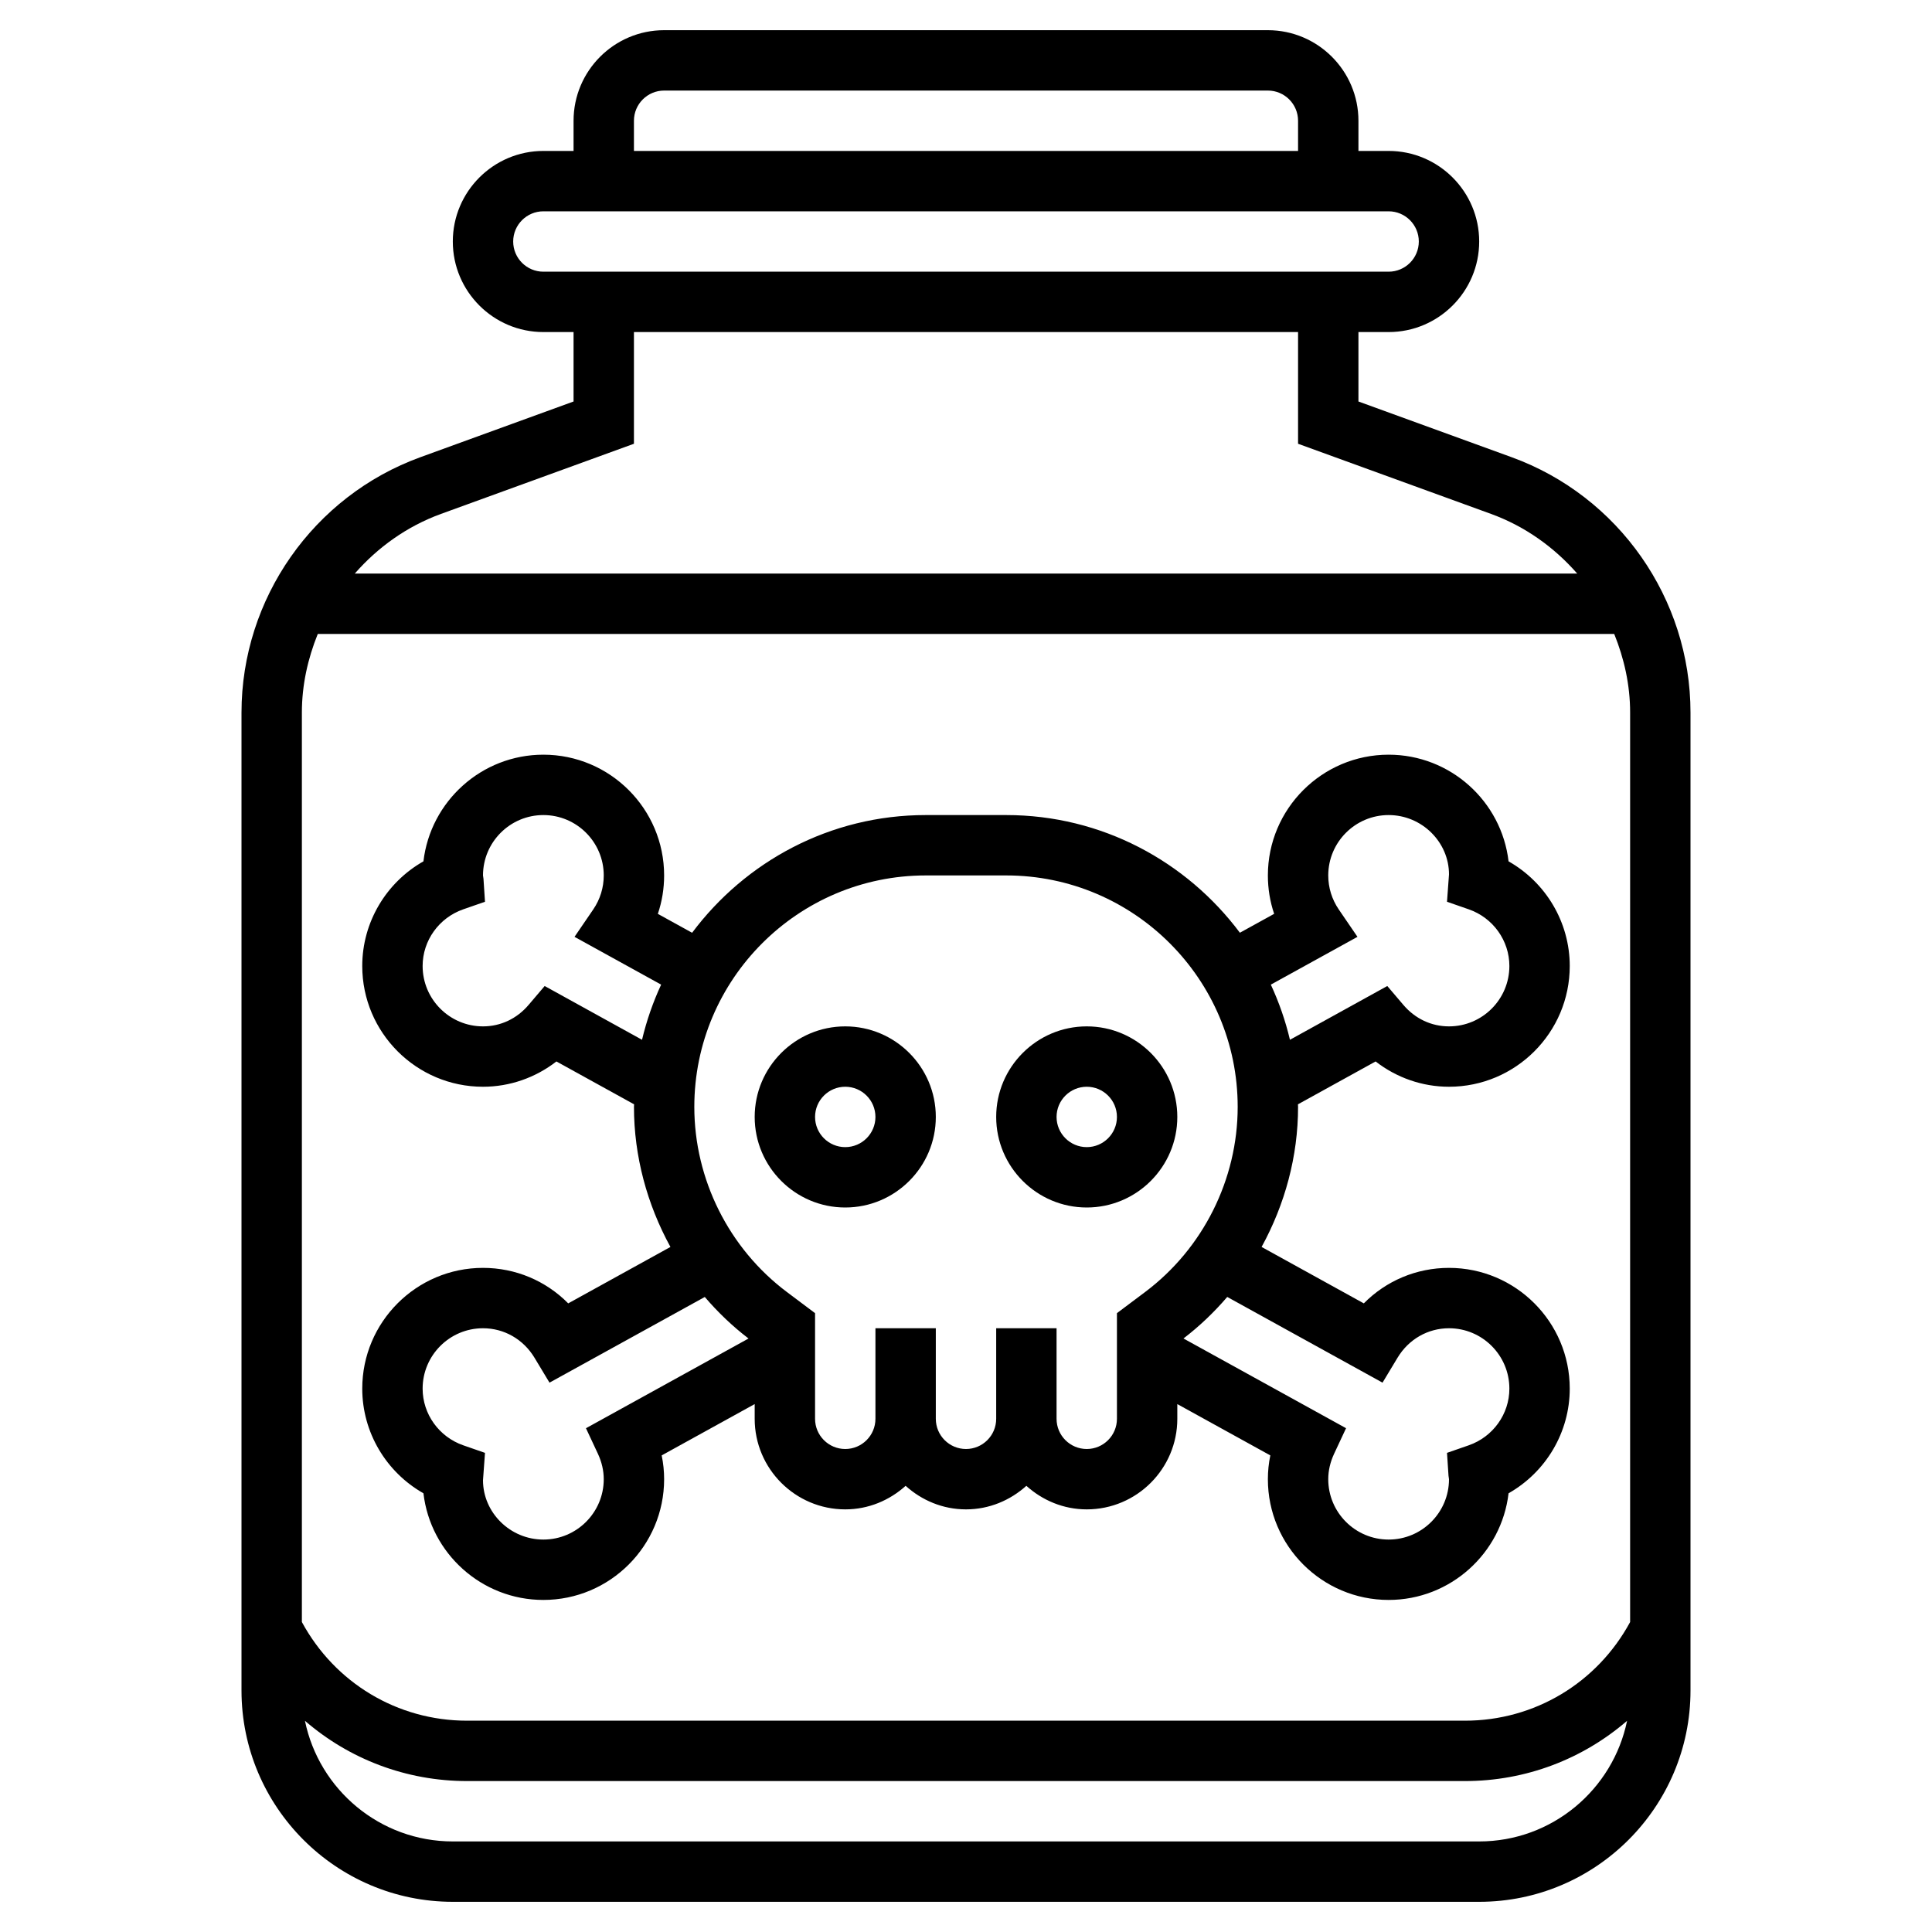 <svg id="Layer_5" enable-background="new 0 0 64 64" height="512" viewBox="0 0 64 64" width="512" xmlns="http://www.w3.org/2000/svg"><g><path d="m36 40c1.654 0 3-1.346 3-3s-1.346-3-3-3-3 1.346-3 3 1.346 3 3 3zm0-4c.551 0 1 .448 1 1s-.449 1-1 1-1-.448-1-1 .449-1 1-1z"/><path d="m28 40c1.654 0 3-1.346 3-3s-1.346-3-3-3-3 1.346-3 3 1.346 3 3 3zm0-4c.551 0 1 .448 1 1s-.449 1-1 1-1-.448-1-1 .449-1 1-1z"/><path d="m16 42c-2.206 0-4 1.794-4 4 0 1.448.791 2.766 2.027 3.467.232 1.986 1.925 3.533 3.973 3.533 2.206 0 4-1.794 4-4 0-.266-.027-.528-.081-.788l3.081-1.7v.488c0 1.654 1.346 3 3 3 .771 0 1.468-.301 2-.78.532.48 1.229.78 2 .78s1.468-.301 2-.78c.532.48 1.229.78 2 .78 1.654 0 3-1.346 3-3v-.488l3.081 1.7c-.054.26-.081.522-.081.788 0 2.206 1.794 4 4 4 2.048 0 3.741-1.547 3.973-3.533 1.236-.701 2.027-2.019 2.027-3.467 0-2.206-1.794-4-4-4-1.079 0-2.083.428-2.822 1.176l-3.386-1.869c.773-1.41 1.208-3.001 1.208-4.64 0-.029-.004-.057-.004-.085l2.573-1.42c.694.539 1.546.838 2.431.838 2.206 0 4-1.794 4-4 0-1.448-.791-2.766-2.027-3.467-.232-1.986-1.925-3.533-3.973-3.533-2.206 0-4 1.794-4 4 0 .437.07.865.208 1.272l-1.135.626c-1.765-2.36-4.573-3.898-7.74-3.898h-2.667c-3.167 0-5.974 1.538-7.739 3.899l-1.135-.626c.138-.408.208-.836.208-1.273 0-2.206-1.794-4-4-4-2.048 0-3.741 1.547-3.973 3.533-1.236.701-2.027 2.019-2.027 3.467 0 2.206 1.794 4 4 4 .885 0 1.737-.299 2.432-.838l2.573 1.42c0 .029-.004.056-.004.085 0 1.638.436 3.23 1.208 4.64l-3.386 1.869c-.74-.748-1.744-1.176-2.823-1.176zm29.798 3.802.497-.825c.368-.612 1.005-.977 1.705-.977 1.103 0 2 .897 2 2 0 .843-.542 1.598-1.347 1.878l-.719.25.05.76.016.112c0 1.103-.897 2-2 2s-2-.897-2-2c0-.282.065-.565.194-.842l.396-.847-5.386-2.972c.534-.409 1.018-.872 1.45-1.376zm-.83-14.768-.62-.908c-.228-.334-.348-.723-.348-1.126 0-1.103.897-2 2-2s2 .897 2 1.965l-.066.907.719.25c.805.28 1.347 1.035 1.347 1.878 0 1.103-.897 2-2 2-.585 0-1.123-.254-1.514-.714l-.53-.623-3.225 1.781c-.15-.636-.364-1.246-.633-1.827zm-14.301-2.034h2.667c4.227 0 7.666 3.439 7.666 7.667 0 2.4-1.146 4.692-3.067 6.133l-.933.7v3.5c0 .552-.449 1-1 1s-1-.448-1-1v-3h-2v3c0 .552-.449 1-1 1s-1-.448-1-1v-3h-2v3c0 .552-.449 1-1 1s-1-.448-1-1v-3.5l-.933-.7c-1.921-1.441-3.067-3.733-3.067-6.133 0-4.228 3.439-7.667 7.667-7.667zm-12.624 3.663-.53.623c-.39.46-.928.714-1.513.714-1.103 0-2-.897-2-2 0-.843.542-1.598 1.347-1.878l.719-.25-.05-.76-.016-.112c0-1.103.897-2 2-2s2 .897 2 2c0 .403-.12.792-.348 1.126l-.62.908 2.869 1.583c-.269.581-.482 1.191-.633 1.827zm6.753 11.677-5.385 2.972.396.847c.128.276.193.559.193.841 0 1.103-.897 2-2 2s-2-.897-2-1.965l.066-.907-.719-.25c-.805-.28-1.347-1.035-1.347-1.878 0-1.103.897-2 2-2 .7 0 1.337.365 1.706.977l.497.825 5.144-2.838c.431.504.914.967 1.449 1.376z"/><path d="m50.076 15.146-5.076-1.846v-2.3h1c1.654 0 3-1.346 3-3s-1.346-3-3-3h-1v-1c0-1.654-1.346-3-3-3h-20c-1.654 0-3 1.346-3 3v1h-1c-1.654 0-3 1.346-3 3s1.346 3 3 3h1v2.3l-5.076 1.846c-3.543 1.288-5.924 4.687-5.924 8.458v32.396c0 3.859 3.14 7 7 7h34c3.86 0 7-3.141 7-7v-32.396c0-3.771-2.381-7.17-5.924-8.458zm-40.076 8.458c0-.912.197-1.788.527-2.604h42.946c.33.816.527 1.691.527 2.604v30.128c-1.092 2.016-3.165 3.268-5.472 3.268h-33.056c-2.307 0-4.38-1.252-5.472-3.268zm11-19.604c0-.552.449-1 1-1h20c.551 0 1 .448 1 1v1h-22zm-4 4c0-.552.449-1 1-1h28c.551 0 1 .448 1 1s-.449 1-1 1h-28c-.551 0-1-.448-1-1zm-2.392 9.024 6.392-2.324v-3.7h22v3.7l6.392 2.324c1.129.411 2.094 1.107 2.855 1.976h-40.494c.76-.869 1.726-1.565 2.855-1.976zm34.392 43.976h-34c-2.413 0-4.432-1.719-4.898-3.996 1.464 1.265 3.348 1.996 5.37 1.996h33.056c2.022 0 3.906-.731 5.371-1.996-.467 2.277-2.486 3.996-4.899 3.996z"/></g></svg>